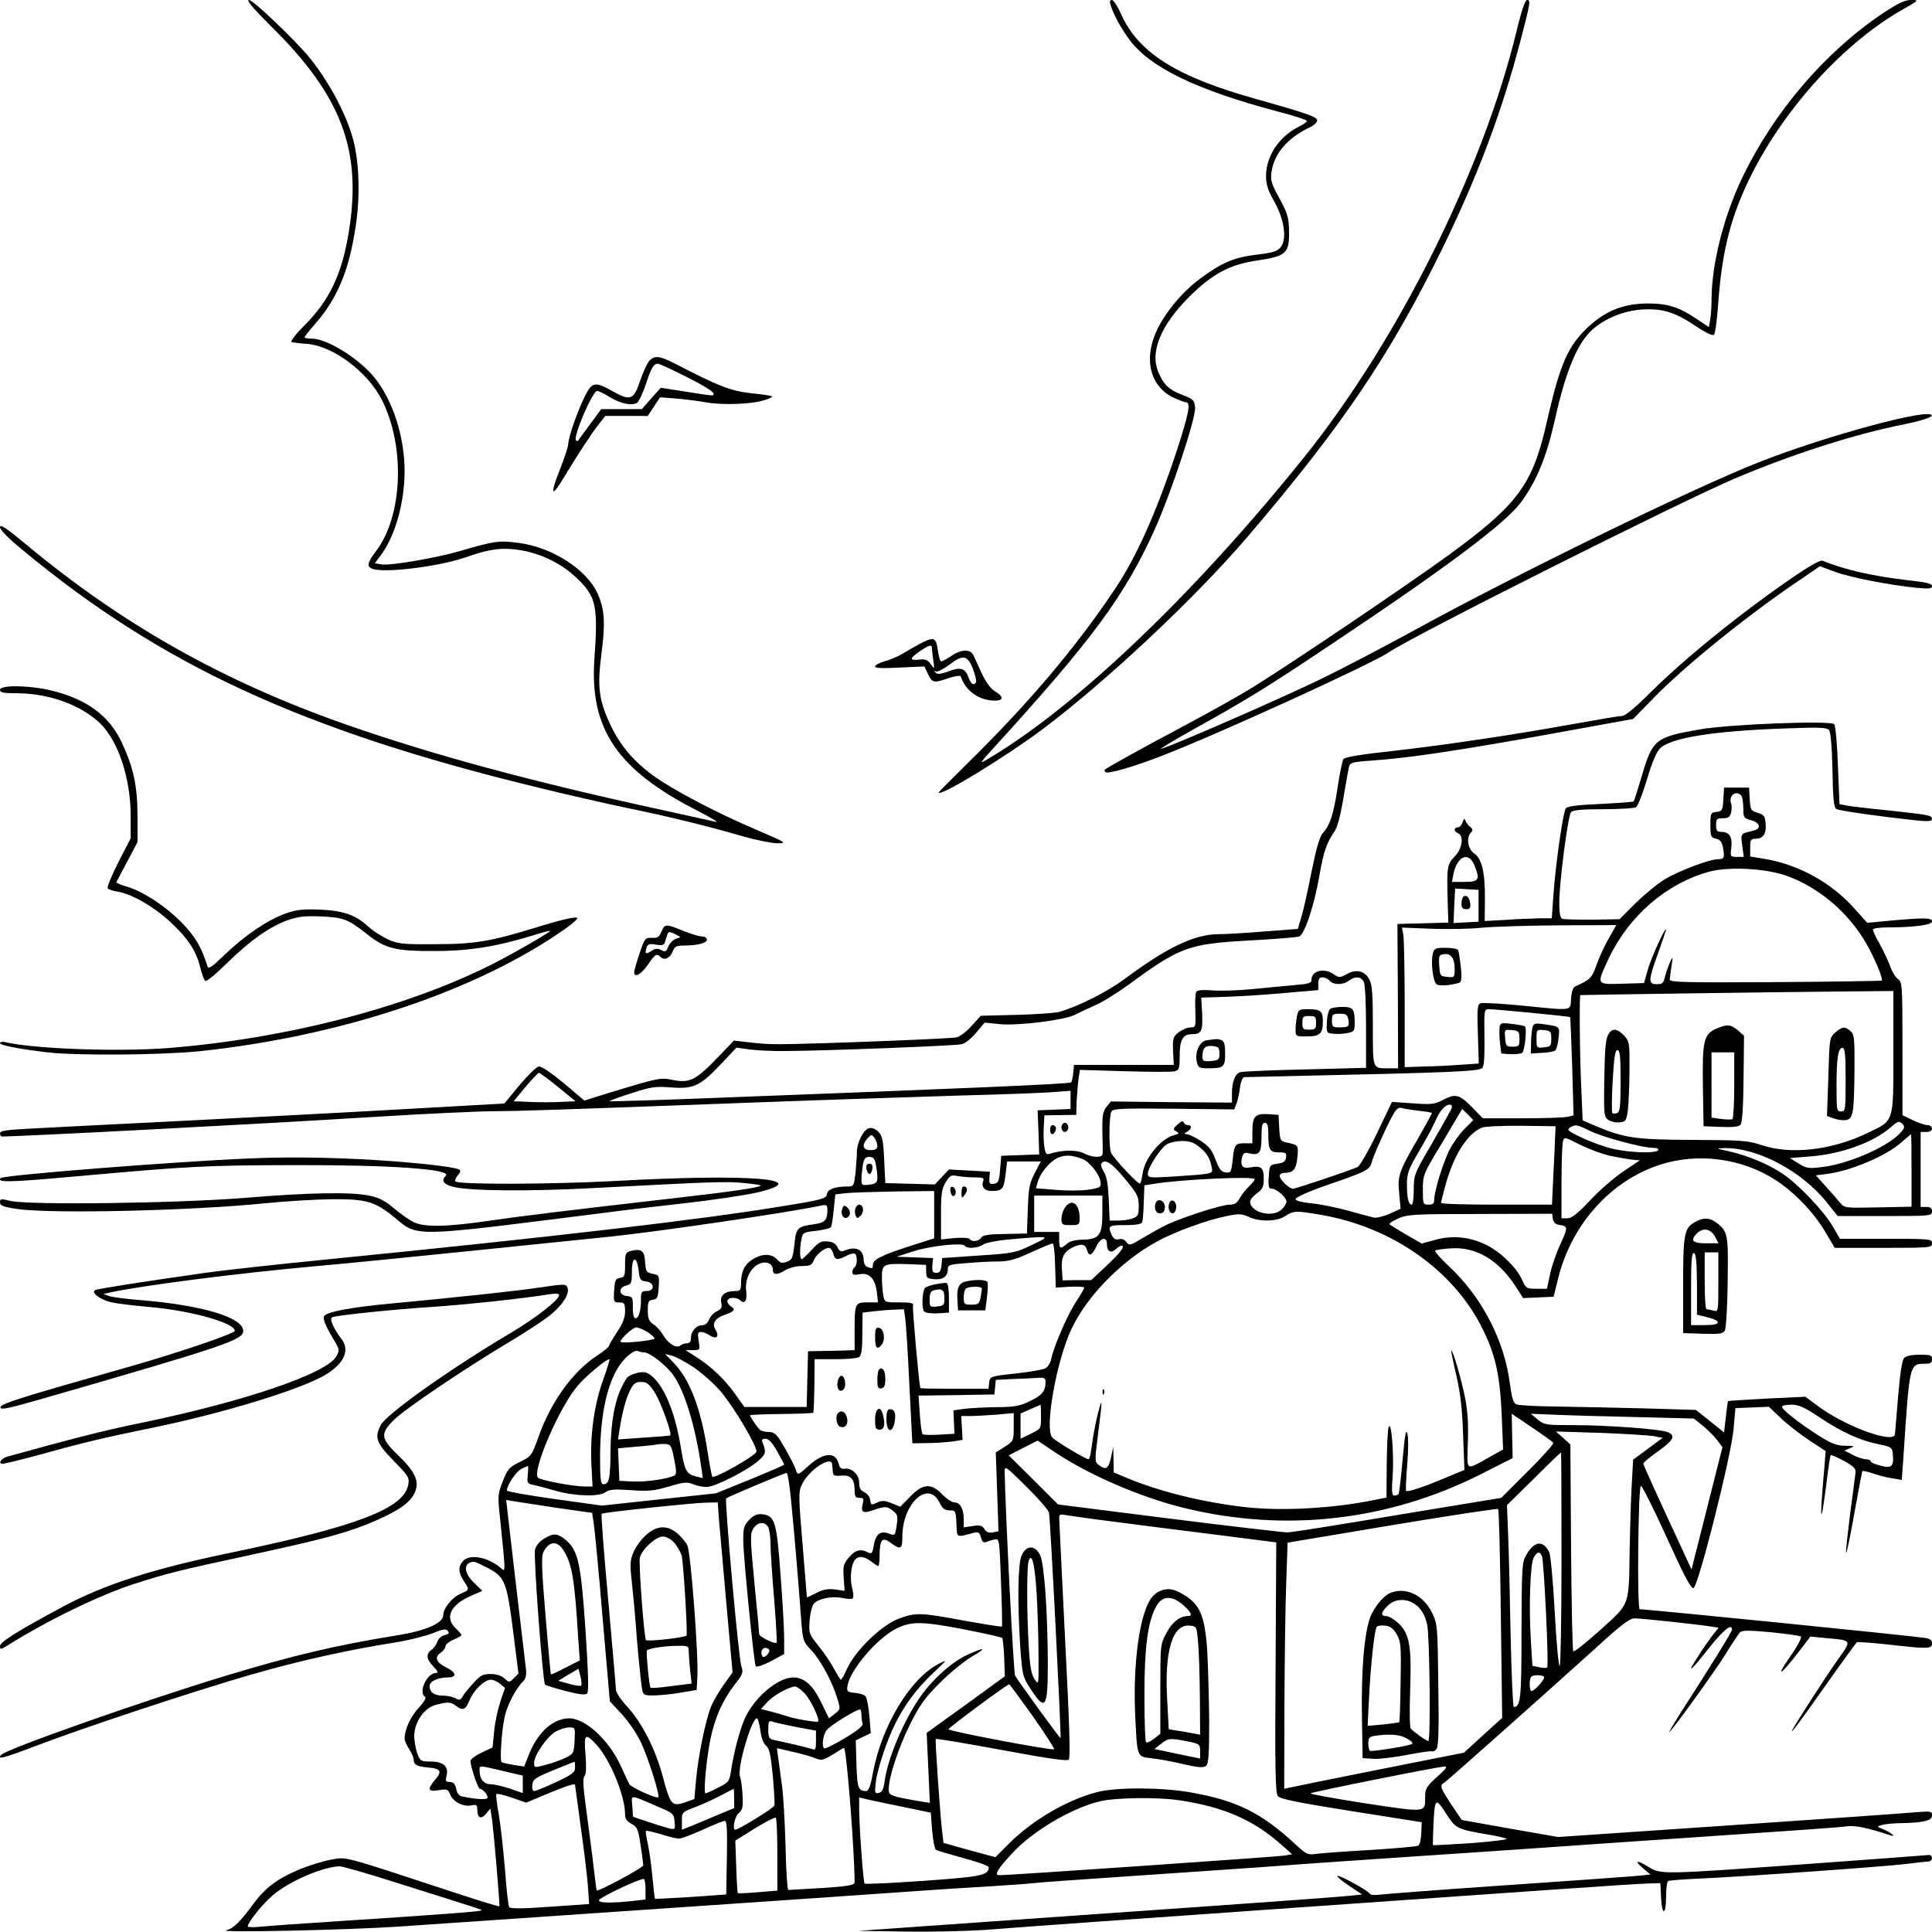 <?xml version="1.0" standalone="no"?>
<!DOCTYPE svg PUBLIC "-//W3C//DTD SVG 20010904//EN"
 "http://www.w3.org/TR/2001/REC-SVG-20010904/DTD/svg10.dtd">
<svg version="1.0" xmlns="http://www.w3.org/2000/svg"
 width="850pt" height="850pt" viewBox="0 0 850 850"
 preserveAspectRatio="xMidYMid meet">
<g transform="translate(0,850) scale(0.1,-0.1)"
fill="#000000" stroke="none">
<path d="M1191 8386 c311 -306 402 -546 344 -904 -30 -186 -84 -301 -192 -410
-41 -41 -67 -74 -60 -77 6 -2 38 -6 70 -8 115 -11 264 -123 327 -246 104 -206
92 -512 -26 -666 -40 -53 -42 -70 -11 -79 64 -17 296 13 412 54 98 35 155 42
232 30 92 -15 182 -58 248 -121 88 -83 97 -122 80 -360 -21 -307 102 -487 454
-666 58 -30 95 -52 81 -49 -14 3 -117 26 -230 51 -582 126 -1023 246 -1402
379 -536 188 -979 438 -1401 789 -88 73 -117 93 -117 78 0 -12 37 -50 101
-102 606 -503 1226 -790 2246 -1039 137 -34 322 -76 413 -95 176 -36 341 -76
510 -125 58 -16 125 -30 150 -30 43 0 41 2 -80 54 -193 82 -384 183 -472 248
-90 68 -144 135 -187 229 -47 103 -53 160 -35 302 18 137 14 195 -16 264 -47
106 -198 204 -345 224 -88 12 -106 10 -260 -35 -111 -32 -311 -66 -348 -59
l-28 5 24 32 c64 83 107 233 107 373 0 150 -51 310 -131 410 -67 84 -209 173
-276 173 -18 0 -33 3 -33 6 0 3 22 31 49 62 98 113 148 236 177 434 19 129 14
276 -12 373 -29 110 -105 253 -191 360 -61 75 -249 255 -267 255 -14 0 13 -32
95 -114z"/>
<path d="M4886 8478 c12 -39 45 -101 81 -150 90 -124 297 -224 656 -319 70
-18 127 -37 127 -41 0 -4 -17 -17 -39 -27 -85 -44 -140 -128 -141 -214 0 -38
8 -64 36 -113 45 -81 57 -166 28 -202 -15 -18 -35 -24 -102 -32 -95 -11 -150
-32 -237 -95 -84 -59 -158 -145 -201 -229 -65 -130 -37 -254 68 -305 24 -11
50 -21 56 -21 22 0 12 -50 -39 -208 -93 -281 -180 -476 -282 -626 -172 -255
-377 -496 -646 -760 -66 -66 -121 -120 -121 -122 0 -24 293 155 460 280 285
215 672 579 901 847 418 490 625 797 854 1264 155 317 264 606 345 918 44 168
45 177 28 177 -8 0 -26 -53 -46 -138 -149 -613 -522 -1361 -937 -1877 -484
-602 -1002 -1096 -1390 -1325 -38 -23 -37 -20 28 51 433 475 575 667 707 959
72 160 182 491 178 537 -3 32 -8 37 -52 54 -61 23 -84 43 -108 98 -41 90 7
209 136 337 101 100 178 141 298 158 130 20 142 31 139 139 -1 50 -8 72 -42
134 -36 66 -40 79 -35 117 13 82 71 150 171 197 17 8 30 21 30 29 0 16 -44 31
-267 94 -350 97 -520 204 -595 373 -15 34 -34 63 -41 63 -9 0 -11 -7 -6 -22z"/>
<path d="M8283 8441 c-254 -170 -479 -434 -617 -721 -83 -173 -136 -384 -136
-541 0 -31 -3 -70 -6 -87 l-6 -31 -45 30 c-81 56 -131 73 -218 74 -109 0 -187
-30 -265 -101 -92 -86 -126 -162 -185 -422 -62 -274 -126 -361 -430 -583 -180
-131 -685 -472 -865 -584 -52 -32 -187 -108 -300 -168 -179 -95 -336 -182
-349 -193 -2 -2 -1 -7 2 -11 10 -10 130 25 257 75 247 96 919 403 990 452 103
71 1281 662 1523 765 258 109 527 195 748 239 65 13 115 29 117 36 14 42 -463
-86 -763 -205 -292 -115 -1072 -496 -1500 -731 -137 -75 -331 -177 -431 -225
-169 -82 -638 -287 -694 -303 -14 -4 45 31 130 79 260 145 334 191 630 389
493 329 752 523 820 614 69 92 114 201 150 362 49 219 100 341 166 400 57 50
137 82 215 88 91 6 146 -10 237 -71 46 -31 77 -46 83 -40 5 5 14 70 19 145 17
230 56 380 146 560 148 295 408 580 663 725 75 42 75 43 39 43 -28 0 -57 -14
-125 -59z"/>
<path d="M2856 6912 c-9 -11 -27 -50 -40 -88 -28 -84 -43 -89 -121 -45 -77 43
-90 41 -121 -21 -32 -63 -74 -183 -74 -212 0 -12 -18 -64 -39 -118 -42 -106
-34 -119 19 -30 61 101 123 196 154 235 l29 37 94 0 93 0 27 41 27 41 66 -5
c36 -3 97 -10 135 -17 77 -14 210 -8 263 11 18 6 31 13 29 15 -2 3 -44 9 -93
14 -90 10 -145 32 -336 131 -66 34 -89 36 -112 11z m164 -70 c63 -31 116 -63
118 -71 5 -15 10 -15 -147 10 l-84 13 -42 -47 -41 -47 -90 0 -89 0 -50 -68
c-27 -37 -51 -69 -52 -71 -2 -2 -6 -1 -9 2 -14 14 73 217 93 217 7 0 32 -12
54 -26 49 -31 103 -41 123 -25 8 7 25 43 37 79 23 72 35 92 53 92 6 0 63 -26
126 -58z"/>
<path d="M7904 5971 c-226 -153 -485 -361 -638 -513 -71 -71 -116 -108 -130
-108 -12 0 -107 -16 -212 -35 -265 -48 -553 -91 -797 -119 -140 -15 -212 -27
-217 -36 -4 -7 -16 -63 -25 -124 -18 -119 -34 -168 -65 -201 -14 -15 -29 -67
-50 -171 -16 -82 -36 -172 -45 -200 l-15 -51 -147 -11 c-82 -7 -173 -12 -203
-12 -105 -1 -224 -57 -412 -197 -80 -59 -202 -120 -288 -145 -19 -5 -105 -11
-190 -13 l-155 -4 -40 -44 c-22 -25 -52 -48 -67 -51 -25 -6 -615 -29 -773 -30
-38 -1 -101 3 -138 8 l-68 8 -72 -75 c-94 -98 -123 -113 -193 -99 -59 12 -63
11 -271 -52 l-122 -38 -91 77 c-56 46 -99 75 -110 73 -10 -2 -48 -39 -85 -83
l-66 -80 -482 -27 c-265 -15 -709 -38 -987 -52 -278 -14 -560 -28 -627 -32
-96 -5 -123 -9 -123 -20 0 -8 4 -14 9 -14 88 0 1157 56 1636 86 226 14 462 25
525 25 117 1 227 4 1163 39 293 11 692 24 887 30 195 5 385 12 423 16 l67 5 0
-40 0 -40 -72 -3 -73 -3 4 -97 3 -97 -83 -3 -84 -3 -5 -60 c-4 -52 -8 -60 -27
-63 -18 -3 -22 1 -20 25 l2 28 -90 5 -90 5 -31 -33 -31 -33 -109 3 -109 3 -5
102 c-4 87 -8 106 -26 124 -15 14 -28 19 -42 15 -24 -8 -52 -63 -52 -104 0
-16 -3 -57 -6 -91 -7 -58 -8 -61 -34 -61 -57 0 -89 -12 -92 -34 -3 -19 -18
-24 -198 -53 -355 -59 -1018 -136 -1993 -233 -224 -22 -469 -49 -545 -60 -280
-40 -474 -70 -484 -76 -18 -11 23 -42 70 -53 26 -6 101 -15 168 -21 180 -15
378 -70 377 -105 -1 -12 -250 -97 -458 -156 -487 -138 -570 -164 -573 -180 -2
-13 31 -7 180 36 812 234 888 260 888 300 0 59 -182 113 -450 135 -63 5 -126
13 -140 18 l-25 9 30 7 c151 32 565 85 910 116 127 11 446 43 710 70 264 27
527 54 585 60 202 21 784 106 922 136 25 5 28 3 28 -19 0 -45 -10 -56 -58 -63
-74 -10 -80 -16 -87 -90 -7 -58 -10 -67 -33 -75 -20 -8 -29 -6 -44 11 -24 25
-64 26 -106 0 -36 -22 -52 -54 -52 -106 0 -30 -3 -34 -26 -34 -44 0 -67 -18
-61 -50 5 -22 1 -29 -19 -39 -13 -6 -29 -22 -34 -36 -6 -15 -17 -25 -29 -25
-27 0 -51 -26 -51 -56 0 -16 -6 -24 -18 -24 -10 0 -22 -4 -28 -9 -16 -15 -53
6 -75 43 -11 19 -31 42 -45 50 -19 13 -24 25 -24 61 0 38 3 44 23 47 19 3 22
10 25 56 3 51 2 52 -27 58 -28 6 -30 10 -33 53 -3 49 -16 59 -64 47 -22 -6
-24 -12 -24 -60 0 -49 -2 -55 -22 -58 -20 -3 -23 -10 -26 -55 -3 -51 -2 -53
22 -53 23 0 26 -4 26 -39 0 -28 -10 -54 -35 -91 -19 -29 -35 -56 -35 -60 0 -5
-25 -26 -56 -46 -106 -71 -199 -200 -254 -353 -31 -86 -32 -88 -83 -113 -47
-23 -54 -31 -75 -85 -22 -56 -23 -64 -12 -163 25 -244 25 -237 4 -219 -57 49
-138 64 -167 31 -22 -24 -21 -50 3 -87 26 -39 25 -40 -10 -55 -40 -16 -80 -65
-80 -96 0 -35 -77 -69 -205 -89 -269 -44 -450 -86 -760 -180 -352 -107 -952
-318 -979 -345 -23 -23 8 -16 144 36 228 87 714 247 960 318 217 62 425 108
635 141 55 9 126 27 157 39 46 19 60 21 68 11 8 -10 4 -14 -14 -19 -14 -3 -28
-16 -32 -29 -4 -12 -15 -28 -25 -35 -26 -18 -24 -41 8 -74 19 -20 22 -28 12
-28 -41 0 -80 -86 -49 -105 7 -4 -5 -24 -29 -50 -36 -39 -61 -95 -61 -135 0
-8 9 -28 20 -45 11 -16 20 -38 20 -47 0 -22 12 -29 62 -34 57 -5 64 -16 34
-52 -38 -44 -34 -56 14 -48 37 6 41 4 50 -18 12 -32 57 -56 93 -49 24 5 27 2
27 -20 0 -36 17 -43 39 -16 l18 22 7 -42 c8 -55 36 -384 33 -388 -2 -1 -71 19
-153 46 -557 183 -514 171 -585 160 -35 -6 -103 -27 -150 -47 -89 -38 -145
-80 -194 -148 -60 -81 -89 -109 -119 -116 -53 -12 539 1 759 16 116 8 642 44
1170 80 528 36 1025 70 1105 76 80 6 219 15 310 20 91 6 183 12 205 15 22 3
209 16 415 30 206 14 463 32 570 39 107 8 269 20 360 26 91 6 424 29 740 50
316 22 676 47 800 55 502 34 657 45 695 50 36 5 94 -7 193 -40 27 -9 1 13 -30
26 -32 13 -32 13 -8 20 14 4 52 8 85 8 100 2 135 11 135 34 0 19 -5 19 -72 14
-40 -4 -410 -30 -823 -58 l-750 -51 -212 37 -212 38 -46 68 c-49 75 -52 84
-31 96 13 8 417 367 675 600 106 97 141 123 163 123 31 0 280 -27 336 -36 l33
-5 -29 -37 c-15 -20 -36 -50 -47 -67 -10 -16 -25 -40 -33 -52 -32 -51 1 -18
67 67 64 80 101 110 101 80 0 -9 -93 -159 -227 -367 -29 -46 -51 -83 -49 -83
8 0 194 257 246 340 29 47 58 91 65 98 9 10 36 10 136 1 68 -7 128 -15 132
-19 5 -5 -17 -46 -49 -91 -66 -95 -39 -79 39 23 l52 68 70 -7 c114 -10 113 -7
51 -94 -50 -70 -182 -275 -200 -309 -17 -32 39 43 155 208 67 95 125 174 128
177 4 2 66 -2 137 -10 177 -20 194 -20 194 5 0 14 -9 21 -32 24 -54 9 -1219
126 -1254 126 -12 0 -7 529 5 543 4 4 54 -96 112 -223 74 -164 108 -229 119
-227 21 3 166 578 177 701 l8 91 74 3 73 3 52 -49 c28 -27 84 -71 125 -98 l73
-48 -6 -76 c-21 -237 -17 -271 9 -71 8 69 17 126 19 129 3 2 29 -9 58 -25 38
-20 53 -34 52 -48 -1 -11 -12 -93 -24 -183 -11 -90 -20 -168 -18 -174 2 -6 18
72 36 173 18 100 34 185 36 187 2 2 24 -3 48 -11 23 -8 61 -18 84 -21 l41 -7
7 98 c27 413 27 413 93 413 26 0 33 4 33 20 0 18 -7 20 -54 20 -33 0 -60 -5
-68 -14 -10 -9 -18 -65 -27 -167 -7 -85 -13 -161 -14 -169 -6 -44 -223 36
-343 127 l-51 38 -169 -8 c-93 -5 -170 -10 -171 -11 -2 -1 -6 -33 -10 -70 l-8
-68 -62 50 -62 49 -233 7 c-128 3 -301 7 -384 8 -83 1 -160 5 -170 9 -16 5
-22 24 -32 97 -25 187 -122 373 -262 506 -40 37 -69 70 -66 74 4 3 35 8 71 10
109 7 207 -51 282 -166 l34 -53 67 3 67 3 22 88 c60 234 232 424 447 493 166
54 360 28 507 -67 84 -55 168 -142 219 -228 l42 -71 214 0 c207 0 214 1 214
20 0 19 -7 20 -202 20 l-203 0 -30 52 c-40 69 -153 188 -222 234 -66 44 -154
80 -237 99 -57 12 -58 13 -21 14 146 3 342 -101 452 -239 l48 -60 208 0 c200
0 207 1 207 20 0 15 -7 20 -25 20 l-25 0 0 165 0 165 25 0 c16 0 25 6 25 15 0
8 -9 15 -20 15 -11 0 -40 10 -65 22 l-45 22 0 292 c0 281 -1 293 -20 307 -11
7 -27 34 -35 58 -9 24 -29 67 -45 96 -17 29 -30 57 -30 63 0 6 29 10 69 10
111 0 191 11 191 26 0 17 -32 17 -180 4 l-105 -10 -58 65 c-101 112 -241 190
-391 216 l-66 11 0 39 c0 34 3 39 24 39 33 0 48 22 44 67 -3 33 -7 39 -35 47
-30 9 -32 13 -35 60 l-3 51 -55 0 -55 0 -3 -52 c-3 -48 -5 -52 -30 -55 -26 -3
-27 -6 -27 -58 0 -49 2 -55 25 -60 19 -5 26 -14 31 -43 7 -41 4 -47 -23 -47
-37 0 -173 -52 -233 -88 -33 -20 -91 -68 -130 -106 l-70 -70 -120 -2 c-66 0
-126 1 -132 4 -9 3 -13 27 -13 71 0 88 38 382 52 398 7 9 47 13 142 13 72 0
137 4 144 9 8 5 29 59 48 122 21 72 42 121 57 136 46 47 235 77 542 88 156 6
193 5 202 -7 7 -8 13 -74 15 -176 2 -124 6 -165 17 -171 12 -8 191 -33 349
-50 56 -6 72 -4 72 6 0 16 -10 18 -195 38 -82 8 -164 18 -181 21 l-31 6 -7
171 c-3 94 -11 176 -16 181 -17 17 -463 0 -592 -23 -196 -34 -208 -44 -256
-209 -17 -57 -32 -105 -35 -108 -2 -2 -68 -7 -146 -11 -97 -4 -145 -10 -152
-19 -12 -15 -45 -244 -55 -386 l-7 -98 -56 0 c-31 -1 -97 -3 -148 -7 l-91 -5
1 98 c1 117 -14 178 -48 200 -27 18 -35 70 -13 92 9 9 8 15 -4 24 -9 7 -18 20
-21 28 -4 11 -7 9 -12 -7 -4 -13 -14 -23 -21 -23 -19 0 -18 -19 1 -26 27 -11
18 -69 -15 -102 -33 -34 -35 -44 -31 -194 l3 -97 -112 -3 -112 -3 2 -317 1
-318 -40 0 c-74 0 -71 -8 -71 187 0 136 -3 180 -15 203 -20 39 -57 48 -99 25
-31 -17 -35 -17 -57 -2 -43 31 -99 17 -99 -24 0 -14 -13 -18 -77 -23 -43 -4
-128 -12 -189 -18 -62 -6 -139 -8 -173 -5 -40 3 -63 1 -68 -6 -4 -7 -6 -44 -4
-84 2 -71 2 -73 -22 -73 -13 0 -36 -10 -51 -21 -25 -20 -27 -27 -25 -83 l3
-61 -220 0 -219 0 -3 -35 c-2 -19 -6 -38 -10 -42 -7 -7 -482 -27 -1537 -67
-269 -11 -492 -17 -493 -16 -2 2 40 18 95 35 88 29 106 31 175 26 99 -8 129 6
221 104 l67 71 57 -8 c32 -4 103 -8 158 -7 176 1 749 23 776 30 15 3 43 26 63
50 l38 45 71 -7 c81 -7 286 19 327 42 14 7 51 25 83 39 32 13 98 54 147 89
231 170 267 183 530 198 113 6 214 14 226 18 24 10 67 138 90 275 17 97 32
140 64 185 13 18 27 69 40 147 11 65 22 127 25 139 4 19 14 22 101 28 158 11
369 42 769 114 l380 69 90 92 c133 137 393 348 616 501 l116 79 67 -25 c69
-25 239 -58 359 -70 54 -5 67 -4 67 8 0 10 -26 17 -103 25 -157 18 -288 48
-377 86 -9 5 -53 -19 -116 -62z m-240 -977 c3 -9 6 -33 6 -55 0 -35 3 -39 32
-47 43 -11 49 -39 11 -47 -56 -13 -55 -12 -48 -65 l7 -50 -30 0 c-29 0 -30 1
-25 40 6 46 -8 70 -43 70 -20 0 -24 5 -24 30 0 27 3 30 30 30 23 0 31 5 36 25
3 14 4 32 0 40 -8 22 4 45 24 45 10 0 21 -7 24 -16z m-1178 -299 c27 -65 21
-75 -42 -75 l-56 0 6 32 c16 80 66 104 92 43z m1374 -48 c140 -50 270 -159
349 -295 39 -67 77 -159 70 -166 -2 -2 -213 -5 -469 -7 -400 -2 -465 -1 -464
12 1 8 4 34 8 59 7 45 7 45 -8 14 -7 -17 -17 -45 -21 -62 -6 -27 -11 -32 -36
-32 -38 0 -38 15 6 137 19 54 35 100 35 103 -2 16 -66 -125 -80 -175 l-17 -60
-96 -3 c-116 -3 -114 -6 -59 112 89 187 253 329 442 381 86 23 246 15 340 -18z
m-1355 -132 l0 -70 -55 -3 -55 -3 3 76 4 76 51 -3 52 -3 0 -70z m574 -142
c-19 -32 -43 -85 -55 -118 -21 -59 -26 -64 -94 -95 -9 -4 -16 -24 -18 -54 -4
-55 13 -53 -218 -30 -90 9 -171 13 -180 10 -14 -5 -16 -23 -12 -135 l4 -130
-71 -5 c-38 -3 -112 -7 -163 -8 l-92 -3 0 276 c0 152 -3 290 -6 307 l-6 31
128 -5 c71 -3 170 -1 219 4 50 5 204 10 343 11 l253 1 -32 -57z m-1229 -188
c16 -19 59 -19 84 0 27 21 53 19 66 -4 6 -12 10 -95 10 -199 l0 -180 -267 -7
c-148 -3 -276 -9 -286 -12 -23 -6 -37 -43 -37 -94 l0 -40 -266 2 -267 3 -19
-24 c-16 -20 -19 -38 -18 -110 1 -47 2 -91 1 -97 -1 -18 -46 -16 -83 3 -30 16
-96 15 -145 -1 -19 -6 -23 -3 -28 27 -3 18 -5 57 -3 87 l3 54 70 1 70 1 2 65
c2 36 6 80 9 99 l5 34 198 -6 c108 -3 207 -4 219 0 20 5 22 12 22 68 0 69 14
95 53 95 43 0 49 13 46 89 l-4 72 95 3 c52 1 168 8 258 16 l162 14 0 28 c0 21
5 28 19 28 10 0 24 -7 31 -15z m2480 -314 c0 -314 5 -299 -114 -356 -158 -76
-337 -96 -466 -53 -59 20 -86 22 -305 23 -255 1 -301 8 -436 66 l-46 20 -6
142 c-7 139 -9 406 -4 409 2 1 832 13 1160 16 l217 2 0 -269z m-1592 173 c92
-9 168 -17 170 -19 1 -1 5 -99 9 -217 l6 -215 -24 -6 c-13 -4 -103 -7 -199 -7
l-176 0 -49 50 c-55 56 -72 60 -130 29 -35 -18 -51 -19 -130 -13 l-91 6 -67
-140 c-37 -77 -75 -143 -85 -147 -51 -21 -272 -95 -283 -95 -17 0 -59 40 -59
57 0 7 10 13 23 13 37 0 50 16 55 69 5 54 5 53 -50 65 -25 6 -27 10 -30 64
l-3 57 -43 3 c-59 4 -72 -9 -72 -74 l0 -54 -34 0 c-42 0 -46 -5 -53 -76 -6
-51 -8 -55 -31 -52 -19 2 -28 14 -44 56 -16 43 -29 59 -66 83 -25 16 -53 29
-61 29 -13 1 -13 2 2 11 21 12 22 29 3 29 -8 0 -16 5 -18 12 -3 8 -12 5 -27
-9 -21 -19 -21 -22 -6 -31 15 -8 14 -10 -9 -16 -59 -15 -130 -102 -139 -169
-3 -21 -8 -41 -11 -44 -7 -7 -117 111 -128 136 -10 24 -9 164 2 181 8 13 48
14 274 12 l266 -3 9 23 c6 13 13 44 16 71 3 26 12 47 18 48 7 0 86 2 177 4
734 16 847 21 870 35 9 5 12 44 11 134 -2 122 -1 126 19 126 12 0 96 -7 188
-16z m-4283 -326 l77 -63 -66 -3 c-36 -2 -97 -2 -136 0 l-70 3 52 63 c29 34
55 62 59 62 4 0 42 -28 84 -62z m3931 -95 c-4 -10 -43 -79 -86 -154 -78 -133
-80 -138 -80 -203 0 -36 -4 -66 -9 -66 -14 0 -21 28 -21 88 0 51 6 67 56 152
31 52 62 111 70 130 18 42 42 70 62 70 9 0 12 -6 8 -17z m-144 -10 c32 -3 58
-8 58 -10 0 -3 -27 -51 -59 -108 -87 -150 -93 -167 -85 -246 l6 -67 -48 -22
c-27 -12 -58 -19 -69 -17 -11 3 -63 16 -115 31 -52 14 -125 29 -162 32 -44 5
-68 11 -68 19 0 7 60 34 138 61 175 60 188 67 197 101 8 32 79 187 101 221 10
15 21 21 31 17 9 -3 43 -8 75 -12z m201 -80 c-22 -22 -52 -64 -67 -94 -29 -60
-66 -181 -66 -216 0 -18 -6 -23 -25 -23 -24 0 -25 2 -25 66 0 65 1 68 87 210
l86 145 25 -24 24 -25 -39 -39z m1913 -22 c-58 -60 -230 -134 -343 -146 -55
-7 -66 -5 -100 16 l-38 24 87 7 c138 10 281 62 357 129 31 27 36 28 50 15 13
-14 12 -19 -13 -45z m-2776 0 c0 -70 6 -81 47 -81 30 0 34 -3 31 -22 -2 -18
-11 -24 -38 -28 -34 -5 -35 -6 -38 -57 -3 -45 0 -53 14 -53 21 0 64 -38 64
-57 0 -7 -9 -22 -20 -33 -40 -40 -140 -15 -140 34 0 8 14 24 30 36 25 18 30
28 30 65 0 48 -12 58 -59 49 -34 -7 -45 7 -37 43 6 20 11 24 31 19 45 -11 55
1 55 70 0 50 3 64 15 64 11 0 15 -12 15 -49z m1262 -11 c-1 -25 -4 -102 -8
-172 l-6 -128 -244 0 c-134 0 -244 3 -244 8 0 4 9 40 20 80 37 132 96 225 160
251 14 5 92 9 175 8 l149 -2 -2 -45z m152 25 c56 -28 232 -75 278 -75 17 0 27
-4 23 -10 -9 -15 -113 -12 -192 4 -38 8 -102 31 -142 50 -62 29 -69 36 -54 45
25 15 30 14 87 -14z m-3134 -67 c0 -13 -8 -18 -30 -18 -35 0 -40 22 -13 52 16
18 18 18 30 2 7 -10 13 -26 13 -36z m4550 -107 l0 -160 -147 -3 c-146 -3 -148
-3 -168 21 -11 14 -39 46 -63 72 l-43 48 48 6 c107 14 261 79 328 139 22 19
41 35 43 36 1 0 2 -72 2 -159z m-1327 64 c34 -7 78 -15 97 -17 l35 -3 -72 -48
c-39 -26 -105 -83 -146 -127 -57 -60 -82 -80 -101 -80 l-26 0 0 158 c0 86 3
167 6 179 6 22 6 22 75 -13 38 -19 97 -41 132 -49z m-1802 35 c24 -19 40 -43
46 -69 10 -38 9 -39 -17 -45 -15 -3 -80 -8 -144 -12 -111 -7 -116 -6 -116 13
0 25 52 106 81 127 13 9 43 16 69 16 36 0 53 -6 81 -30z m-519 -49 c32 -12 77
-69 80 -102 3 -22 -2 -25 -53 -33 -30 -5 -95 -5 -143 -1 l-88 7 7 26 c10 39
53 92 89 108 32 14 61 13 108 -5z m-908 -28 c12 -73 9 -80 -29 -85 -32 -4 -35
-2 -35 22 0 14 3 42 6 63 5 30 11 37 29 37 18 0 24 -7 29 -37z m698 -35 c-23
-45 -27 -66 -30 -158 l-4 -107 -96 -2 c-73 -1 -99 -5 -105 -16 -9 -17 -43 -20
-51 -6 -3 5 -33 7 -66 4 l-60 -6 0 109 c0 92 3 114 21 143 18 29 24 33 51 27
17 -3 51 -6 75 -6 36 0 44 -3 39 -15 -10 -27 5 -45 38 -45 45 0 53 9 60 73 l7
57 74 0 74 0 -27 -52z m396 -23 c56 -67 62 -79 62 -120 0 -40 -3 -47 -26 -55
-14 -6 -42 -10 -63 -10 l-39 0 -4 94 c-3 66 -9 101 -21 120 -10 15 -15 31 -12
36 15 24 45 5 103 -65z m572 -3 c0 -5 -12 -19 -26 -33 -14 -13 -32 -36 -40
-51 -11 -21 -22 -28 -45 -28 -35 0 -221 -60 -283 -92 -23 -11 -67 -36 -99 -55
-54 -33 -59 -34 -71 -18 -8 12 -21 16 -33 13 -15 -4 -24 1 -32 19 -18 40 -14
43 59 43 47 0 72 4 75 13 3 6 6 46 7 87 l3 75 45 7 c116 19 440 34 440 20z
m-1410 -156 l0 -104 -112 -36 c-121 -39 -158 -58 -158 -81 0 -17 -2 -17 -24
-9 -9 3 -16 16 -16 28 0 50 -34 66 -90 42 -10 -4 -19 2 -25 16 -7 16 -20 24
-43 26 -29 3 -40 -3 -71 -37 -21 -23 -41 -41 -44 -41 -9 0 -9 48 -1 88 6 29 9
31 65 37 33 4 62 11 65 16 3 6 9 40 12 77 l7 67 40 5 c22 3 120 6 218 8 l177
2 0 -104z m740 6 c0 -97 -14 -115 -89 -116 -32 -1 -56 -7 -68 -19 -28 -24 -33
-22 -33 18 l0 35 -55 0 -55 0 0 80 0 80 150 0 150 0 0 -78z m963 -7 c311 -54
581 -243 708 -498 58 -115 78 -205 86 -383 l6 -151 -64 -36 c-103 -57 -95 -63
-91 67 3 79 -1 139 -12 195 -17 85 -55 215 -61 209 -1 -1 8 -50 22 -108 18
-78 26 -145 30 -261 l6 -156 -87 -36 c-94 -40 -164 -63 -170 -56 -2 2 0 52 5
111 5 60 6 122 1 140 -6 24 -11 -2 -21 -113 -7 -79 -15 -147 -17 -151 -3 -4
-11 -8 -19 -8 -11 0 -13 16 -8 83 7 98 -6 256 -18 217 -4 -14 -7 -89 -8 -167
l-1 -142 -52 -10 c-180 -37 -404 -50 -567 -32 -189 21 -386 70 -531 132 l-50
21 -1 57 -1 56 -10 -47 c-11 -50 -22 -57 -53 -34 -18 13 -19 19 -7 112 23 182
24 197 2 114 -10 -41 -22 -103 -26 -137 -4 -35 -10 -63 -15 -63 -13 0 -146 80
-160 96 -34 41 20 343 87 481 68 142 215 292 369 378 78 44 226 98 313 115 53
11 66 10 96 -4 48 -22 124 -21 161 4 36 24 48 24 158 5z m1019 -17 c2 -14 11
-24 23 -26 45 -7 45 -9 10 -86 -19 -41 -40 -102 -46 -135 l-13 -61 -46 0 c-44
0 -47 2 -64 40 -24 54 -95 123 -159 154 -72 35 -148 42 -223 21 l-59 -16 -68
39 c-38 22 -71 43 -74 46 -3 3 14 14 38 25 40 18 69 20 361 20 l317 1 3 -22z
m-2292 -115 c-72 -35 -82 -37 -235 -47 l-160 -11 -3 -32 c-2 -25 -8 -33 -23
-33 -15 0 -19 6 -17 33 l3 32 -80 3 -80 3 71 23 c76 25 220 40 229 25 9 -14
58 -11 81 6 13 8 64 18 125 23 174 15 174 15 89 -25z m330 3 c0 -32 17 -42 39
-22 10 9 21 16 25 16 19 0 -5 -32 -66 -89 l-67 -63 -63 0 -63 -1 -3 46 c-4 57
8 79 49 100 37 17 55 14 62 -14 8 -29 21 -23 40 16 19 41 47 47 47 11z m-228
-93 l3 -98 63 4 c34 1 62 0 62 -4 0 -5 -16 -32 -35 -61 -37 -55 -97 -193 -110
-252 -3 -18 -15 -37 -26 -42 -10 -6 -69 -16 -131 -23 -112 -12 -113 -13 -116
-40 l-3 -27 -150 0 c-82 0 -149 1 -150 3 -6 23 -36 353 -32 363 4 11 -9 14
-60 14 -64 0 -65 0 -71 31 -3 17 -6 53 -6 80 0 58 7 61 120 57 l74 -3 1 -30
c0 -27 4 -30 33 -33 39 -4 62 12 62 43 0 20 6 22 83 28 45 4 107 7 138 7 41 0
75 8 120 29 92 41 113 50 121 50 4 1 9 -43 10 -96z m-976 52 c7 -29 18 -31 58
-10 15 8 32 12 37 9 12 -7 11 -51 -1 -59 -5 -3 -10 -13 -10 -22 0 -12 7 -14
33 -9 42 8 68 -20 75 -81 l5 -43 -46 0 c-55 0 -57 -4 -57 -121 l0 -89 -57 -2
c-32 -1 -78 -2 -103 -2 l-45 -1 -3 -122 -3 -123 -137 0 -137 0 -40 56 c-47 66
-107 123 -172 164 l-47 30 32 0 c32 0 32 0 26 40 -5 33 -4 40 10 40 9 0 27 -7
40 -16 29 -18 42 -4 24 26 -17 26 -2 51 40 65 42 14 50 25 29 36 -9 6 -17 17
-17 24 0 18 41 20 57 4 19 -19 31 -1 26 40 -7 51 19 105 58 121 31 13 59 1 59
-26 0 -23 18 -25 52 -4 19 12 51 20 76 20 36 0 44 4 52 24 9 25 46 56 67 56 7
0 15 -11 19 -25z m-856 -76 c4 -39 8 -44 33 -47 37 -4 39 -42 2 -42 -22 0 -25
-4 -25 -37 0 -51 -10 -83 -24 -83 -8 0 -12 17 -12 48 1 44 -1 47 -26 50 -37 4
-38 37 -3 46 23 6 25 11 25 62 0 68 22 71 30 3z m1173 -211 c3 -24 12 -157 18
-295 l13 -253 66 1 c36 0 85 4 110 7 l45 7 -3 53 -3 52 39 0 c21 0 73 3 115 6
l77 7 0 -61 c0 -61 -1 -62 -39 -87 l-40 -25 6 -173 6 -174 -25 -5 c-18 -3 -29
1 -37 15 -10 16 -20 18 -52 13 l-39 -6 0 36 c0 46 -16 74 -41 74 -11 0 -35 16
-53 35 -49 51 -86 49 -142 -10 l-43 -44 -37 15 c-29 12 -43 13 -61 5 -31 -14
-31 -15 -35 12 -2 12 -13 26 -25 32 -17 7 -23 18 -23 42 0 36 -34 67 -66 61
-12 -2 -20 5 -24 21 -13 56 -67 52 -135 -10 -40 -37 -45 -39 -51 -23 -7 24
-41 89 -71 137 -18 28 -30 37 -51 37 -15 0 -32 4 -37 8 -10 7 -45 58 -45 65 0
3 62 5 137 6 75 1 139 3 141 6 2 2 4 55 5 119 l1 116 90 0 c50 0 97 4 105 9
11 7 15 33 15 103 l1 93 50 6 c28 3 69 7 91 7 l41 2 6 -42z m-1135 -58 c17
-11 32 -24 32 -29 0 -8 -141 -23 -149 -15 -8 8 53 64 68 64 9 0 31 -9 49 -20z
m-14 -90 c24 0 95 -55 126 -97 51 -69 100 -229 125 -407 l7 -49 -29 7 c-44 11
-51 25 -68 130 -25 153 -73 269 -130 314 -20 16 -32 18 -61 12 -21 -5 -41 -15
-46 -22 -48 -72 -70 -171 -72 -323 -1 -123 -6 -145 -32 -145 -11 0 -14 22 -14
123 1 207 40 359 111 431 25 25 44 36 55 32 8 -3 21 -6 28 -6z m220 -67 c37
-26 90 -73 117 -105 62 -74 161 -243 157 -265 -3 -17 -184 -120 -194 -110 -2
2 -11 46 -19 98 -30 200 -79 329 -151 403 l-38 39 29 -7 c17 -4 61 -28 99 -53z
m-399 -50 c-40 -107 -60 -247 -53 -379 l5 -94 -36 0 c-53 1 -192 27 -204 39
-28 28 95 312 175 405 37 43 123 115 139 116 3 0 -9 -39 -26 -87z m1945 -10
c0 -43 -14 -61 -66 -86 -46 -23 -68 -27 -147 -28 -50 0 -114 -4 -142 -7 l-50
-7 2 -52 2 -51 -67 -4 c-37 -2 -70 -1 -73 2 -4 3 -9 42 -12 87 l-6 83 167 2
167 3 3 32 3 32 77 4 c42 1 92 4 110 5 25 2 32 -2 32 -15z m-1719 -50 c27 -44
76 -179 68 -188 -2 -2 -55 -6 -117 -10 l-113 -8 6 39 c13 84 29 141 47 177 15
30 24 37 48 37 25 0 36 -8 61 -47z m1699 -106 c0 -53 0 -53 -45 -75 l-45 -22
0 56 0 55 43 19 c23 10 43 19 45 19 1 1 2 -23 2 -52z m3424 -2 c99 -66 180
-103 261 -119 58 -12 60 -14 63 -47 4 -52 -6 -60 -56 -47 -23 6 -42 14 -42 19
0 5 -10 9 -22 9 -13 1 -39 9 -58 20 l-35 18 25 11 c22 9 20 10 -22 10 -39 1
-61 10 -120 47 -84 54 -158 112 -158 125 0 5 18 9 41 9 33 0 57 -11 123 -55z
m-1170 -113 c3 -5 -48 -61 -112 -125 l-117 -117 -455 -75 c-250 -42 -468 -77
-485 -77 -16 0 -250 27 -520 61 l-490 62 -108 108 -109 108 64 33 63 32 70
-47 c150 -102 386 -204 577 -250 444 -108 897 -56 1303 149 l140 71 -2 97 -2
98 89 -60 c49 -33 91 -63 94 -68z m384 113 l234 -6 39 -31 c22 -18 50 -46 63
-63 l24 -32 -68 -269 -68 -269 -30 65 c-119 256 -182 394 -182 401 0 4 29 29
65 54 70 50 79 70 40 85 -35 13 -264 30 -415 30 -118 0 -127 1 -155 25 l-30
25 125 -5 c69 -3 230 -7 358 -10z m57 -83 l40 -8 -65 -48 -65 -48 -6 -111 c-4
-62 -7 -184 -9 -272 -4 -266 4 -245 -128 -365 -62 -56 -116 -99 -120 -95 -4 4
-8 210 -10 458 l-3 452 -32 29 -32 28 195 -6 c107 -4 213 -11 235 -14z m-3856
-67 c17 -30 31 -56 31 -59 0 -2 -67 -31 -150 -65 l-150 -61 -251 -27 -251 -27
-209 29 c-115 16 -209 33 -209 37 0 24 42 86 65 96 14 7 27 12 28 12 1 0 1
-17 -1 -39 -4 -35 -2 -39 25 -44 15 -3 60 -15 98 -26 84 -24 192 -27 219 -6
16 12 39 14 111 9 78 -6 103 -3 168 16 67 20 80 21 109 9 17 -7 45 -12 60 -11
39 3 178 74 223 114 35 30 37 39 20 81 -5 13 -2 17 13 17 14 0 30 -17 51 -55z
m-453 -35 c10 -47 11 -66 2 -71 -24 -15 -126 -30 -183 -27 l-60 3 -3 72 -3 71
78 7 c43 3 85 8 93 10 8 2 26 2 39 2 22 -2 26 -9 37 -67z m3904 -440 c0 -259
-4 -470 -8 -470 -5 0 -15 108 -22 240 -7 131 -18 249 -24 261 -27 54 -65 50
-101 -12 -19 -32 -20 -53 -21 -336 0 -298 -4 -333 -34 -333 -4 0 -10 143 -14
318 -3 174 -8 374 -11 444 l-5 126 118 116 c64 64 118 116 120 116 1 0 2 -211
2 -470z m-3209 418 c1 -7 2 -22 3 -33 1 -17 7 -20 38 -17 42 3 58 -15 58 -67
0 -25 4 -31 21 -31 18 0 20 -4 15 -25 -10 -39 0 -45 46 -29 52 18 61 18 88 -4
19 -15 21 -24 15 -64 -7 -45 -7 -45 -35 -35 -37 14 -58 -3 -66 -54 -6 -33 -9
-37 -25 -29 -32 17 -57 11 -84 -22 -24 -28 -27 -38 -23 -90 l4 -57 -42 6 c-33
4 -53 0 -83 -16 -23 -11 -41 -20 -41 -18 0 1 -9 106 -19 232 -18 208 -18 233
-4 262 30 65 130 131 134 91z m954 -213 c6 -24 55 -988 51 -992 -2 -3 -179
240 -200 275 -7 12 -43 730 -46 897 0 28 4 25 95 -65 53 -52 98 -104 100 -115z
m-1136 68 c11 -107 33 -360 46 -541 7 -90 8 -94 45 -133 42 -45 92 -139 114
-212 14 -46 14 -47 -11 -67 l-26 -20 -34 70 c-36 75 -75 110 -122 110 -69 0
-174 -89 -215 -183 -23 -52 -49 -153 -61 -235 -6 -39 -11 -45 -56 -67 -26 -14
-51 -25 -55 -25 -10 0 3 145 21 236 20 97 53 171 106 241 38 48 40 54 30 85
-12 38 -74 728 -66 736 6 6 256 111 266 112 4 0 12 -48 18 -107z m654 -23 c13
-27 23 -35 45 -35 26 0 27 -2 30 -59 3 -64 -4 -61 79 -39 18 4 23 0 29 -22 5
-19 11 -24 23 -19 9 3 25 9 37 11 21 5 21 1 28 -187 4 -106 6 -194 4 -196 -3
-2 -78 10 -167 26 -194 36 -213 36 -288 8 -73 -27 -187 -137 -224 -215 -13
-29 -26 -52 -29 -53 -3 0 -16 21 -30 47 -14 27 -45 72 -69 102 -42 52 -43 55
-39 113 3 34 11 65 20 74 22 22 82 33 125 23 21 -4 41 -5 45 -1 4 4 3 25 -3
46 -11 40 -5 102 13 124 15 18 42 15 71 -8 14 -11 28 -20 31 -20 3 0 6 21 6
48 0 69 12 82 49 54 44 -32 51 -28 51 27 0 146 113 251 163 151z m-1683 -24
l155 -22 7 -45 c4 -24 22 -210 39 -414 l32 -370 51 -55 c28 -30 66 -84 83
-120 31 -62 88 -239 79 -247 -7 -8 -119 43 -127 57 -4 8 -22 45 -38 81 -52
114 -156 209 -226 209 -70 0 -136 -58 -176 -154 l-23 -58 -46 7 c-25 4 -48 9
-53 12 -9 5 0 141 14 203 11 48 50 124 80 152 12 12 16 28 13 55 -3 21 -20
173 -40 338 -19 165 -38 324 -41 353 l-6 53 34 -6 c19 -3 104 -16 189 -29z
m712 -38 c3 -35 18 -203 33 -375 l28 -311 -36 -50 c-20 -27 -45 -70 -57 -96
-25 -59 -59 -225 -68 -331 l-7 -80 -42 -15 c-57 -19 -64 -11 -97 114 -32 120
-92 238 -157 308 -27 29 -49 62 -49 73 0 11 -16 189 -34 395 -19 206 -32 377
-29 380 6 6 391 47 459 49 l52 1 4 -62z m3441 -430 l6 -456 -84 -76 -84 -77
-373 -74 c-205 -41 -383 -77 -395 -80 l-23 -5 1 367 c1 203 4 446 8 542 l6
174 460 77 c253 42 463 74 466 71 4 -3 9 -211 12 -463z m-1693 406 c113 -15
318 -41 455 -58 l250 -32 -3 -549 c-3 -449 -1 -553 10 -567 10 -13 84 -28 323
-66 l310 -49 -2 -48 c-1 -26 -6 -51 -13 -55 -6 -4 -99 -12 -208 -19 -108 -6
-216 -14 -239 -17 -40 -6 -45 -3 -95 43 -150 139 -261 193 -465 228 -128 22
-327 22 -408 0 -133 -35 -284 -124 -387 -227 l-59 -59 -114 31 -114 32 -5 42
c-9 69 -33 411 -29 415 2 3 132 -19 289 -48 204 -38 289 -50 296 -43 8 8 3
159 -16 529 -14 285 -26 526 -26 536 0 13 6 16 23 12 12 -2 114 -17 227 -31z
m1874 -151 c9 -24 31 -481 23 -489 -3 -3 -19 -3 -35 1 l-30 6 -7 113 c-9 149
-3 335 13 364 15 26 27 28 36 5z m-4645 -48 c82 -41 90 -60 118 -277 l24 -191
-20 -20 c-20 -20 -21 -20 -41 -2 -14 13 -36 20 -62 20 -34 0 -45 -6 -76 -41
-21 -22 -42 -48 -47 -59 -9 -15 -15 -16 -32 -6 -12 6 -37 11 -55 11 -38 0 -58
15 -58 42 0 21 36 38 81 38 40 0 37 22 -6 43 -46 22 -55 46 -27 65 12 8 22 21
22 29 0 8 16 21 35 29 19 8 35 17 35 20 0 4 -11 17 -25 30 -49 46 -24 102 63
141 l54 24 -36 35 c-47 45 -48 89 -3 93 4 1 30 -10 56 -24z m2110 -275 c85
-17 157 -33 160 -36 3 -3 7 -42 9 -87 l3 -82 -172 -125 -172 -124 7 -154 7
-154 -38 6 c-138 24 -143 26 -143 54 0 52 41 178 92 282 44 88 65 118 133 186
44 45 109 97 145 118 66 38 50 40 -27 4 -56 -26 -125 -84 -179 -150 -79 -96
-166 -288 -182 -405 -5 -36 -12 -49 -26 -51 -17 -4 -18 1 -13 46 7 59 49 185
85 257 42 85 97 158 167 224 63 59 65 61 27 42 -126 -64 -251 -270 -291 -478
-11 -62 -19 -83 -31 -83 -34 0 -39 15 -42 119 l-3 104 33 16 33 16 -6 75 c-4
41 -11 80 -17 87 -5 7 -26 13 -46 15 -32 3 -37 6 -34 27 7 68 129 213 216 256
66 33 114 32 305 -5z m2544 -207 c8 -7 -41 -63 -55 -63 -10 0 -11 54 -1 63 8
9 48 9 56 0z m-4593 -31 l22 -18 -21 -61 c-11 -34 -24 -93 -27 -131 l-7 -70
-48 -23 c-27 -12 -49 -29 -49 -37 0 -24 33 -122 41 -122 14 0 39 -31 33 -41
-5 -8 -50 -5 -110 7 -14 2 -23 14 -27 34 -5 22 -12 30 -28 30 -18 0 -20 4 -14
29 9 40 -15 61 -71 61 -39 0 -46 3 -55 28 -7 15 -14 47 -16 72 -6 63 38 134
94 149 51 14 66 14 89 -4 30 -23 43 -18 60 25 18 44 65 90 94 90 10 0 28 -8
40 -18z m2344 -143 c54 -77 96 -142 94 -145 -8 -7 -468 80 -465 88 2 9 259
198 267 198 3 -1 49 -64 104 -141z m-1004 101 c27 -28 68 -116 59 -124 -5 -5
-107 12 -139 24 -14 5 -45 14 -69 20 l-43 11 28 31 c28 30 96 67 122 68 8 0
27 -14 42 -30z m250 -94 c0 -13 2 -31 5 -39 4 -9 -21 -30 -79 -65 -46 -27 -87
-48 -90 -44 -12 12 -5 61 12 81 15 20 127 89 145 90 4 1 7 -10 7 -23z m-445
-68 c4 -33 14 -59 25 -68 15 -12 21 -40 30 -133 6 -65 9 -124 7 -131 -5 -12
-158 -106 -172 -106 -14 0 -3 58 15 73 17 14 20 27 17 79 -2 35 -7 71 -11 81
-15 33 50 257 74 257 5 0 11 -24 15 -52z m157 14 l88 -16 0 -44 c0 -38 -2 -43
-17 -37 -10 3 -47 13 -83 21 -36 8 -75 17 -87 19 -19 5 -23 12 -23 46 0 35 3
40 17 35 9 -4 57 -14 105 -24z m-974 -59 c-3 -56 -4 -59 -41 -77 -21 -10 -60
-24 -87 -31 -49 -13 -50 -13 -50 9 0 33 55 113 92 136 18 11 46 20 61 20 28 0
28 0 25 -57z m97 -20 c60 -66 125 -224 125 -305 0 -20 8 -31 28 -42 25 -13 30
-23 40 -93 7 -43 12 -84 12 -90 0 -10 -201 -118 -205 -110 -1 1 -9 65 -18 142
-10 77 -24 187 -32 245 -10 75 -11 108 -3 117 7 9 8 41 4 93 -8 93 -2 98 49
43z m961 -58 c28 -12 35 -10 78 16 25 16 47 29 49 29 11 0 46 -442 47 -591 0
-16 -41 -21 -292 -34 -4 0 -10 88 -12 195 -3 107 -10 224 -15 260 -5 36 -12
88 -16 117 l-7 52 68 -16 c38 -8 83 -21 100 -28z m-1056 -41 c0 -22 -11 -30
-84 -65 -46 -21 -89 -39 -96 -39 -6 0 -10 11 -8 28 3 24 13 31 93 64 50 20 91
37 93 37 1 1 2 -11 2 -25z m-319 -15 l89 -21 0 -38 0 -39 -57 20 c-31 10 -69
19 -84 19 -30 0 -49 23 -49 59 0 25 -7 25 101 0z m4111 -27 c-46 -42 -52 -51
-52 -87 0 -71 9 -70 -263 -29 -135 21 -244 41 -241 44 6 6 559 117 589 118 15
1 7 -11 -33 -46z m-3792 -35 c0 -1 11 -81 24 -177 14 -96 28 -214 32 -261 l6
-86 -172 -12 c-124 -9 -175 -9 -180 -1 -4 6 -12 79 -18 163 -7 83 -19 192 -27
241 -9 48 -14 91 -11 93 3 3 33 -4 68 -16 l63 -22 95 40 c85 35 120 46 120 38z
m700 -59 l0 -43 -68 -28 c-37 -16 -88 -37 -114 -48 l-48 -19 0 39 c0 38 1 39
58 60 31 12 82 35 112 51 30 16 56 29 58 30 1 0 2 -19 2 -42z m-335 -37 c67
-28 70 -31 73 -66 3 -35 2 -35 -25 -29 -15 4 -57 17 -93 29 l-65 22 -3 46 c-4
53 -16 54 113 -2z m1075 0 l125 -26 6 -79 c4 -43 11 -81 17 -85 6 -3 60 -19
121 -36 61 -16 111 -34 111 -40 0 -36 -34 -42 -288 -60 -139 -10 -255 -15
-258 -12 -6 6 -23 237 -24 325 l0 54 33 -8 c17 -4 88 -19 157 -33z m1215 29
c197 -29 330 -86 456 -199 l44 -39 -35 -6 c-33 -5 -1215 -87 -1253 -86 -24 0
-11 23 54 94 89 98 261 200 388 231 67 16 249 19 346 5z m1185 -71 c35 -53 45
-58 175 -80 39 -6 76 -15 83 -19 8 -3 -62 -12 -154 -19 -92 -6 -168 -10 -169
-9 -2 2 0 47 2 101 6 109 9 111 63 26z m-2950 -169 l0 -158 -85 -7 c-47 -4
-87 -6 -89 -4 -2 2 -5 55 -7 118 l-4 113 85 53 c47 29 88 50 93 48 4 -2 7 -76
7 -163z m-222 -12 l-3 -163 -155 -11 c-85 -5 -156 -9 -158 -8 -2 1 -7 46 -12
100 -5 55 -15 121 -21 147 -6 26 -9 50 -7 52 2 2 32 -5 67 -15 34 -11 70 -20
79 -19 10 0 55 17 102 38 47 22 91 39 98 40 10 1 12 -35 10 -161z m-1429 -119
c356 -112 353 -111 349 -114 -4 -5 -192 -19 -608 -46 -173 -11 -339 -23 -367
-26 -29 -3 -53 -2 -53 2 0 16 64 97 107 134 69 61 221 128 297 130 11 1 135
-35 275 -80z m1071 -23 l0 -43 -61 -7 c-96 -10 -151 -8 -143 5 9 15 187 98
197 92 4 -2 7 -24 7 -47z"/>
<path d="M6437 4554 c-4 -4 -7 -18 -7 -31 0 -17 6 -23 21 -23 16 0 20 5 17 27
-3 26 -18 39 -31 27z"/>
<path d="M6304 4304 c-10 -38 1 -125 17 -135 13 -8 62 -4 98 7 11 3 13 19 8
70 -4 35 -9 69 -12 74 -4 6 -28 10 -55 10 -45 0 -50 -2 -56 -26z m96 -67 c0
-37 -1 -38 -32 -35 -32 3 -33 5 -36 50 -3 42 -1 47 20 50 31 5 48 -18 48 -65z"/>
<path d="M5853 4062 c-7 -4 -14 -30 -15 -58 -3 -47 -2 -49 26 -52 16 -2 44 -1
63 3 31 5 33 9 33 45 0 61 -7 70 -54 70 -22 0 -47 -4 -53 -8z m79 -47 c6 -31
2 -35 -39 -35 -30 0 -33 3 -33 30 0 27 3 30 34 30 28 0 34 -4 38 -25z"/>
<path d="M5706 4029 c-3 -17 -6 -44 -6 -60 0 -28 2 -29 48 -29 59 0 72 12 72
66 0 47 -9 54 -70 54 -34 0 -38 -3 -44 -31z m84 -29 c0 -27 -3 -30 -30 -30
-27 0 -30 3 -30 30 0 27 3 30 30 30 27 0 30 -3 30 -30z"/>
<path d="M5308 3923 c-31 -5 -53 -54 -42 -97 5 -23 11 -26 49 -26 69 0 75 5
75 65 0 39 -4 54 -16 59 -16 6 -19 6 -66 -1z m57 -58 c0 -27 -3 -30 -37 -33
-32 -3 -38 0 -38 17 0 39 11 52 44 49 27 -3 31 -7 31 -33z"/>
<path d="M4670 3540 c0 -11 7 -20 15 -20 8 0 15 9 15 20 0 11 -7 20 -15 20 -8
0 -15 -9 -15 -20z"/>
<path d="M4620 3530 c0 -11 4 -20 9 -20 11 0 22 26 14 34 -12 12 -23 5 -23
-14z"/>
<path d="M7553 3975 c-57 -24 -64 -53 -61 -252 l3 -178 76 -3 c54 -2 79 1 87
10 7 9 12 83 13 203 l2 188 -27 24 c-31 26 -48 28 -93 8z m77 -249 c0 -80 -4
-147 -8 -150 -4 -2 -27 -2 -50 1 l-42 6 0 143 0 144 50 0 50 0 0 -144z"/>
<path d="M8075 3958 c-26 -23 -26 -25 -31 -195 l-6 -173 28 -10 c15 -6 39 -10
53 -8 34 4 38 26 40 219 1 139 -1 158 -17 172 -25 22 -36 21 -67 -5z m45 -208
c0 -133 -1 -140 -20 -140 -19 0 -20 7 -20 109 0 126 7 171 26 171 11 0 14 -28
14 -140z"/>
<path d="M7082 3958 c-18 -23 -21 -52 -24 -212 -2 -147 -1 -159 17 -173 11 -7
34 -13 50 -11 28 3 30 6 37 53 3 28 7 107 7 176 1 121 0 127 -24 153 -26 28
-47 33 -63 14z m48 -213 c0 -113 -3 -137 -15 -142 -9 -3 -18 -3 -21 0 -4 3 -3
67 1 141 6 105 11 136 21 136 11 0 14 -27 14 -135z"/>
<path d="M6598 3984 c-2 -11 -2 -41 1 -69 l6 -50 40 -3 c22 -1 45 1 52 6 11 7
22 107 12 116 -2 3 -27 8 -55 11 -45 6 -52 5 -56 -11z m87 -54 c0 -32 -2 -35
-30 -35 -28 0 -30 3 -33 38 -3 38 -3 38 30 35 30 -3 33 -6 33 -38z"/>
<path d="M6744 3985 c-4 -8 -7 -39 -8 -68 l-1 -52 50 3 c27 1 53 6 58 11 5 5
12 30 14 55 6 50 6 50 -65 60 -33 5 -44 3 -48 -9z m81 -55 c0 -32 -3 -35 -32
-38 -32 -3 -33 -3 -33 38 0 41 1 41 33 38 29 -3 32 -6 32 -38z"/>
<path d="M3812 3358 c2 -13 8 -23 13 -23 6 0 11 10 13 23 2 15 -2 22 -13 22
-11 0 -15 -7 -13 -22z"/>
<path d="M4182 3259 c1 -13 8 -23 13 -21 15 3 12 35 -3 40 -9 3 -13 -3 -10
-19z"/>
<path d="M4230 3253 c1 -27 1 -27 15 -9 14 19 12 36 -6 36 -5 0 -9 -12 -9 -27z"/>
<path d="M5084 3206 c-9 -24 4 -48 23 -44 12 2 18 12 18 28 0 29 -32 41 -41
16z"/>
<path d="M5144 3206 c-8 -22 3 -49 19 -43 6 2 12 14 12 27 0 27 -22 39 -31 16z"/>
<path d="M3705 3180 c-8 -24 7 -46 24 -36 15 10 14 31 -3 45 -11 10 -16 8 -21
-9z"/>
<path d="M3764 3185 c-4 -8 -3 -23 0 -32 6 -15 8 -15 23 -1 16 17 12 48 -7 48
-6 0 -13 -7 -16 -15z"/>
<path d="M4686 3188 c-9 -12 -16 -35 -16 -50 0 -26 3 -28 40 -28 38 0 40 2 40
31 0 63 -35 89 -64 47z"/>
<path d="M4851 2374 c0 -11 3 -14 6 -6 3 7 2 16 -1 19 -3 4 -6 -2 -5 -13z"/>
<path d="M4253 2863 c-34 -7 -44 -27 -41 -80 l3 -48 60 0 60 0 7 55 c4 30 5
61 3 68 -4 12 -46 14 -92 5z m67 -32 c0 -5 -3 -23 -6 -40 -6 -27 -10 -31 -40
-31 -32 0 -34 2 -34 34 0 19 6 37 13 39 21 9 67 7 67 -2z"/>
<path d="M4117 2850 c-21 -4 -42 -11 -47 -16 -13 -14 -16 -92 -4 -104 6 -6 33
-10 60 -8 l49 3 0 64 c0 35 -4 65 -10 66 -5 2 -27 -1 -48 -5z m38 -60 c0 -32
-3 -35 -32 -38 -32 -3 -33 -2 -33 32 0 24 5 36 18 39 36 10 47 3 47 -33z"/>
<path d="M3850 2616 c0 -47 9 -57 29 -32 18 21 10 70 -11 74 -15 3 -18 -4 -18
-42z"/>
<path d="M3867 2474 c-4 -4 -7 -25 -7 -46 0 -32 3 -39 18 -36 13 2 17 13 17
42 0 37 -13 55 -28 40z"/>
<path d="M3686 2424 c-8 -31 8 -54 25 -37 13 13 8 55 -7 60 -7 2 -15 -8 -18
-23z"/>
<path d="M3850 2255 c0 -38 3 -45 20 -45 21 0 26 23 14 68 -11 41 -34 26 -34
-23z"/>
<path d="M3900 2255 c0 -56 26 -64 36 -11 7 39 0 56 -22 56 -10 0 -14 -12 -14
-45z"/>
<path d="M3687 2283 c-13 -12 -7 -54 9 -60 23 -8 38 12 30 41 -6 25 -25 34
-39 19z"/>
<path d="M4494 1655 c-16 -40 -18 -206 -5 -405 9 -121 10 -127 46 -182 65 -99
75 -83 75 115 -1 230 -16 440 -34 476 -24 45 -62 43 -82 -4z m67 -170 c4 -71
8 -191 8 -265 1 -135 1 -135 -18 -107 -14 22 -20 56 -25 145 -9 153 -9 353 0
376 14 38 27 -17 35 -149z"/>
<path d="M3297 1814 c-23 -23 -27 -35 -27 -88 0 -74 47 -543 55 -557 4 -5 31
4 66 22 l59 32 0 69 c0 39 -7 165 -16 281 -17 234 -25 259 -81 265 -21 2 -37
-4 -56 -24z m83 -33 c5 -11 10 -44 10 -74 0 -30 7 -139 16 -242 8 -103 13
-189 11 -192 -9 -8 -77 26 -77 38 0 7 -9 109 -21 226 -19 197 -19 216 -4 239
19 29 50 31 65 5z m3 -538 c8 -7 -11 -33 -24 -33 -5 0 -9 9 -9 20 0 19 20 27
33 13z"/>
<path d="M2393 1730 c-19 -11 -35 -31 -39 -47 -8 -30 34 -584 44 -595 4 -3 45
-16 91 -28 58 -15 87 -18 94 -11 8 8 5 92 -7 278 -20 295 -32 351 -87 398 -37
30 -54 31 -96 5z m87 -52 c37 -60 48 -125 64 -388 l7 -95 -63 -32 c-34 -18
-63 -31 -64 -30 -2 1 -12 118 -24 259 -17 205 -19 262 -9 280 25 49 61 51 89
6z m77 -594 c-3 -3 -27 0 -53 8 l-48 13 44 27 45 26 9 -34 c4 -19 6 -37 3 -40z"/>
<path d="M2844 1748 c-21 -18 -46 -52 -56 -75 -16 -37 -17 -53 -9 -125 5 -46
12 -121 16 -168 9 -127 25 -292 31 -317 4 -21 10 -23 57 -22 28 1 81 6 117 13
l65 11 3 55 c6 95 -29 552 -44 581 -7 15 -27 38 -44 53 -45 37 -89 35 -136 -6z
m121 -34 c13 -14 28 -40 34 -57 7 -25 25 -307 22 -352 0 -9 -171 -28 -179 -21
-8 8 -33 341 -27 363 9 37 71 93 101 93 14 0 36 -11 49 -26z m65 -478 c0 -12
3 -50 6 -83 l7 -60 -89 -11 c-48 -7 -90 -10 -92 -7 -6 6 -20 158 -16 164 7 8
73 19 127 20 54 1 57 0 57 -23z"/>
<path d="M6120 1493 c-28 -10 -62 -48 -85 -93 -31 -61 -47 -236 -43 -460 l3
-175 45 -3 c25 -2 92 6 149 17 57 11 107 18 111 16 4 -3 13 2 20 10 9 10 11
84 8 282 -3 263 -4 269 -28 318 -38 77 -112 113 -180 88z m118 -61 c20 -19 33
-44 41 -80 11 -54 16 -512 5 -512 -8 0 -67 42 -77 55 -5 5 -6 81 -3 167 7 194
-2 249 -51 296 -19 17 -43 32 -54 32 -26 0 -24 16 6 45 35 36 93 34 133 -3z
m-93 -122 c18 -32 20 -49 17 -209 -1 -96 -4 -176 -6 -178 -2 -2 -34 -6 -71
-10 l-68 -6 7 138 c7 136 23 282 33 298 3 4 19 7 36 5 23 -2 36 -12 52 -38z
m47 -460 c22 -13 28 -21 17 -24 -25 -10 -174 -33 -181 -29 -5 2 -8 17 -8 33 0
24 5 29 28 33 68 10 113 6 144 -13z"/>
<path d="M5105 1501 c-35 -15 -57 -48 -76 -117 -29 -106 -42 -263 -35 -424 10
-196 6 -187 74 -196 32 -3 94 -15 140 -26 65 -15 87 -16 98 -7 11 9 14 49 14
198 -1 102 -5 243 -9 314 -11 150 -32 199 -105 242 -44 26 -67 29 -101 16z
m100 -62 c37 -33 44 -49 20 -49 -34 0 -68 -27 -93 -74 -27 -50 -27 -54 -27
-248 l0 -196 -28 -22 c-15 -12 -31 -19 -35 -15 -4 4 -7 97 -7 208 0 208 14
318 50 386 26 51 69 54 120 10z m66 -164 c4 -38 7 -146 8 -239 l1 -168 -32 6
c-18 4 -49 9 -70 12 l-36 6 -7 132 c-12 215 24 331 99 324 31 -3 31 -4 37 -73z
m-48 -436 c55 -11 57 -13 57 -44 l0 -32 -101 21 -100 21 28 22 c32 26 40 27
116 12z"/>
<path d="M4044 5666 c-22 -12 -56 -32 -75 -43 -19 -12 -53 -26 -76 -32 -24 -7
-43 -17 -43 -23 0 -8 32 -9 109 -5 l108 5 16 -34 c19 -39 25 -40 92 -17 27 9
50 12 52 7 20 -60 73 -101 138 -106 49 -4 56 14 15 39 -21 12 -41 39 -62 83
-16 36 -33 72 -37 80 -13 25 -54 23 -94 -5 -21 -14 -42 -25 -46 -25 -5 0 -11
23 -15 50 -8 57 -17 60 -82 26z m56 -18 c0 -7 3 -31 6 -53 6 -40 6 -40 -11
-17 -14 19 -25 23 -51 20 -44 -5 -43 5 3 37 42 28 53 31 53 13z m181 -92 c10
-27 16 -53 13 -58 -10 -16 -22 -8 -33 22 -14 40 -35 47 -89 26 -35 -12 -48
-14 -56 -5 -8 9 -8 10 1 5 7 -4 33 10 59 29 61 47 81 43 105 -19z"/>
<path d="M0 5465 c0 -12 15 -15 73 -15 141 0 283 -51 368 -133 79 -77 133
-239 134 -404 l0 -101 -54 -105 c-29 -58 -51 -109 -47 -115 3 -5 23 -12 44
-15 63 -11 156 -64 230 -132 79 -73 115 -128 133 -201 6 -27 16 -53 21 -59 5
-6 42 24 96 77 102 100 188 161 269 190 47 16 75 19 148 16 98 -5 116 -12 200
-78 80 -64 126 -75 300 -74 153 0 275 20 448 74 31 10 57 16 57 14 0 -6 -170
-104 -260 -149 -377 -189 -905 -325 -1420 -366 -224 -17 -588 -4 -717 26 -13
3 -23 1 -23 -4 0 -10 82 -26 210 -41 128 -15 500 -12 667 5 628 66 1229 268
1616 543 26 19 47 37 47 42 0 10 -59 -3 -180 -40 -200 -62 -273 -74 -445 -74
-147 -1 -164 1 -210 22 -27 13 -63 36 -80 51 -58 55 -111 74 -215 79 -77 3
-106 0 -153 -17 -78 -27 -181 -97 -268 -181 -55 -53 -71 -65 -76 -52 -20 63
-39 103 -69 142 -68 90 -199 185 -289 210 -25 7 -44 16 -43 19 2 3 23 44 48
91 l45 85 0 115 c0 132 -18 215 -71 327 -54 113 -150 185 -300 223 -96 25
-234 28 -234 5z"/>
<path d="M2910 4401 c-9 -23 -17 -29 -42 -27 -29 1 -32 -2 -54 -68 -13 -39
-24 -76 -24 -83 0 -27 30 -11 60 32 33 48 39 52 57 34 16 -16 42 -4 53 26 8
21 16 25 49 25 59 0 101 11 101 26 0 8 -10 14 -22 14 -13 0 -50 12 -83 25 -76
31 -80 31 -95 -4z m63 -12 l21 -12 -22 -8 c-12 -5 -27 -20 -32 -34 -8 -22 -13
-24 -31 -15 -16 9 -26 8 -45 -5 -24 -16 -29 -10 -18 19 5 13 14 15 40 10 26
-5 35 -2 39 10 3 9 7 23 10 31 5 18 10 18 38 4z"/>
<path d="M1090 3403 c-329 -14 -1074 -73 -1087 -86 -19 -20 36 -19 315 6 522
47 586 50 977 51 427 1 695 -18 666 -47 -20 -20 -11 -36 27 -47 65 -20 336
-23 642 -6 514 27 566 29 645 21 42 -4 75 -9 72 -11 -8 -9 -123 -26 -368 -54
-487 -56 -685 -80 -829 -101 -184 -27 -283 -29 -330 -6 -19 9 -58 37 -87 61
-37 32 -66 47 -105 55 -79 18 -273 14 -550 -9 -291 -24 -962 -33 -1035 -13
-39 10 -43 9 -43 -7 0 -14 14 -20 75 -29 152 -22 764 -8 1090 25 88 9 221 17
295 18 153 1 190 -10 278 -82 102 -85 68 -86 927 23 66 9 221 27 344 41 123
14 267 35 320 47 260 61 -31 84 -627 51 -280 -15 -683 -16 -698 -2 -4 5 1 16
10 27 11 12 14 21 7 25 -21 14 -238 36 -434 46 -188 9 -341 10 -497 3z"/>
<path d="M7460 3125 c-50 -27 -55 -50 -55 -279 l0 -211 87 -3 c75 -2 88 0 97
15 5 10 11 106 12 213 3 209 1 221 -47 259 -31 24 -58 26 -94 6z m85 -65 l16
-30 -56 0 c-59 0 -70 13 -39 44 26 26 61 20 79 -14z m-79 -211 l0 -133 44 -11
c68 -17 63 -35 -9 -35 l-61 0 0 161 c0 124 3 160 13 156 9 -3 12 -40 13 -138z
m94 10 c0 -131 0 -131 -22 -125 -13 3 -26 6 -30 6 -5 0 -8 56 -8 125 l0 125
30 0 30 0 0 -131z"/>
<path d="M2370 2835 c-89 -14 -372 -44 -650 -70 -170 -16 -274 -35 -292 -53
-11 -11 2 -43 48 -119 17 -30 18 -35 4 -60 -43 -77 -413 -202 -878 -297 -142
-29 -306 -71 -571 -145 -27 -8 -41 -31 -19 -31 8 0 73 16 144 35 201 56 307
81 474 115 307 61 642 160 779 229 100 51 136 117 92 172 -35 45 -53 89 -39
94 26 9 278 35 438 45 148 10 403 37 518 56 27 4 42 3 42 -4 0 -20 -99 -98
-206 -162 -269 -159 -554 -361 -579 -410 -28 -55 -20 -77 56 -156 67 -68 71
-75 65 -107 -20 -105 -229 -184 -799 -302 -326 -68 -537 -136 -717 -232 -202
-108 -280 -157 -280 -175 0 -17 3 -16 37 5 170 107 404 221 558 270 147 47
188 57 512 127 327 71 423 97 544 149 107 47 156 82 175 127 20 48 0 90 -76
163 -75 72 -78 94 -17 154 45 46 315 228 503 340 62 37 138 86 170 110 62 45
102 103 91 131 -7 18 -10 18 -127 1z"/>
<path d="M7950 299 c-637 -46 -642 -46 -695 -14 -53 33 -68 31 -27 -4 l33 -28
-68 -7 c-37 -3 -297 -22 -578 -41 -280 -19 -526 -38 -546 -41 -21 -3 -40 -1
-43 5 -10 15 -136 84 -142 78 -3 -3 20 -23 52 -44 l57 -38 -59 -6 c-32 -4
-531 -40 -1109 -80 l-1050 -74 210 -3 c116 -2 271 2 345 7 74 6 295 22 490 36
195 14 546 38 780 55 1161 82 1581 111 1640 113 l65 2 3 -63 c4 -82 22 -80 22
2 0 36 4 67 9 70 5 3 67 8 137 11 172 7 823 53 916 65 40 5 81 10 91 10 9 0
17 7 17 15 0 8 -6 14 -12 14 -7 -1 -249 -19 -538 -40z"/>
</g>
</svg>
